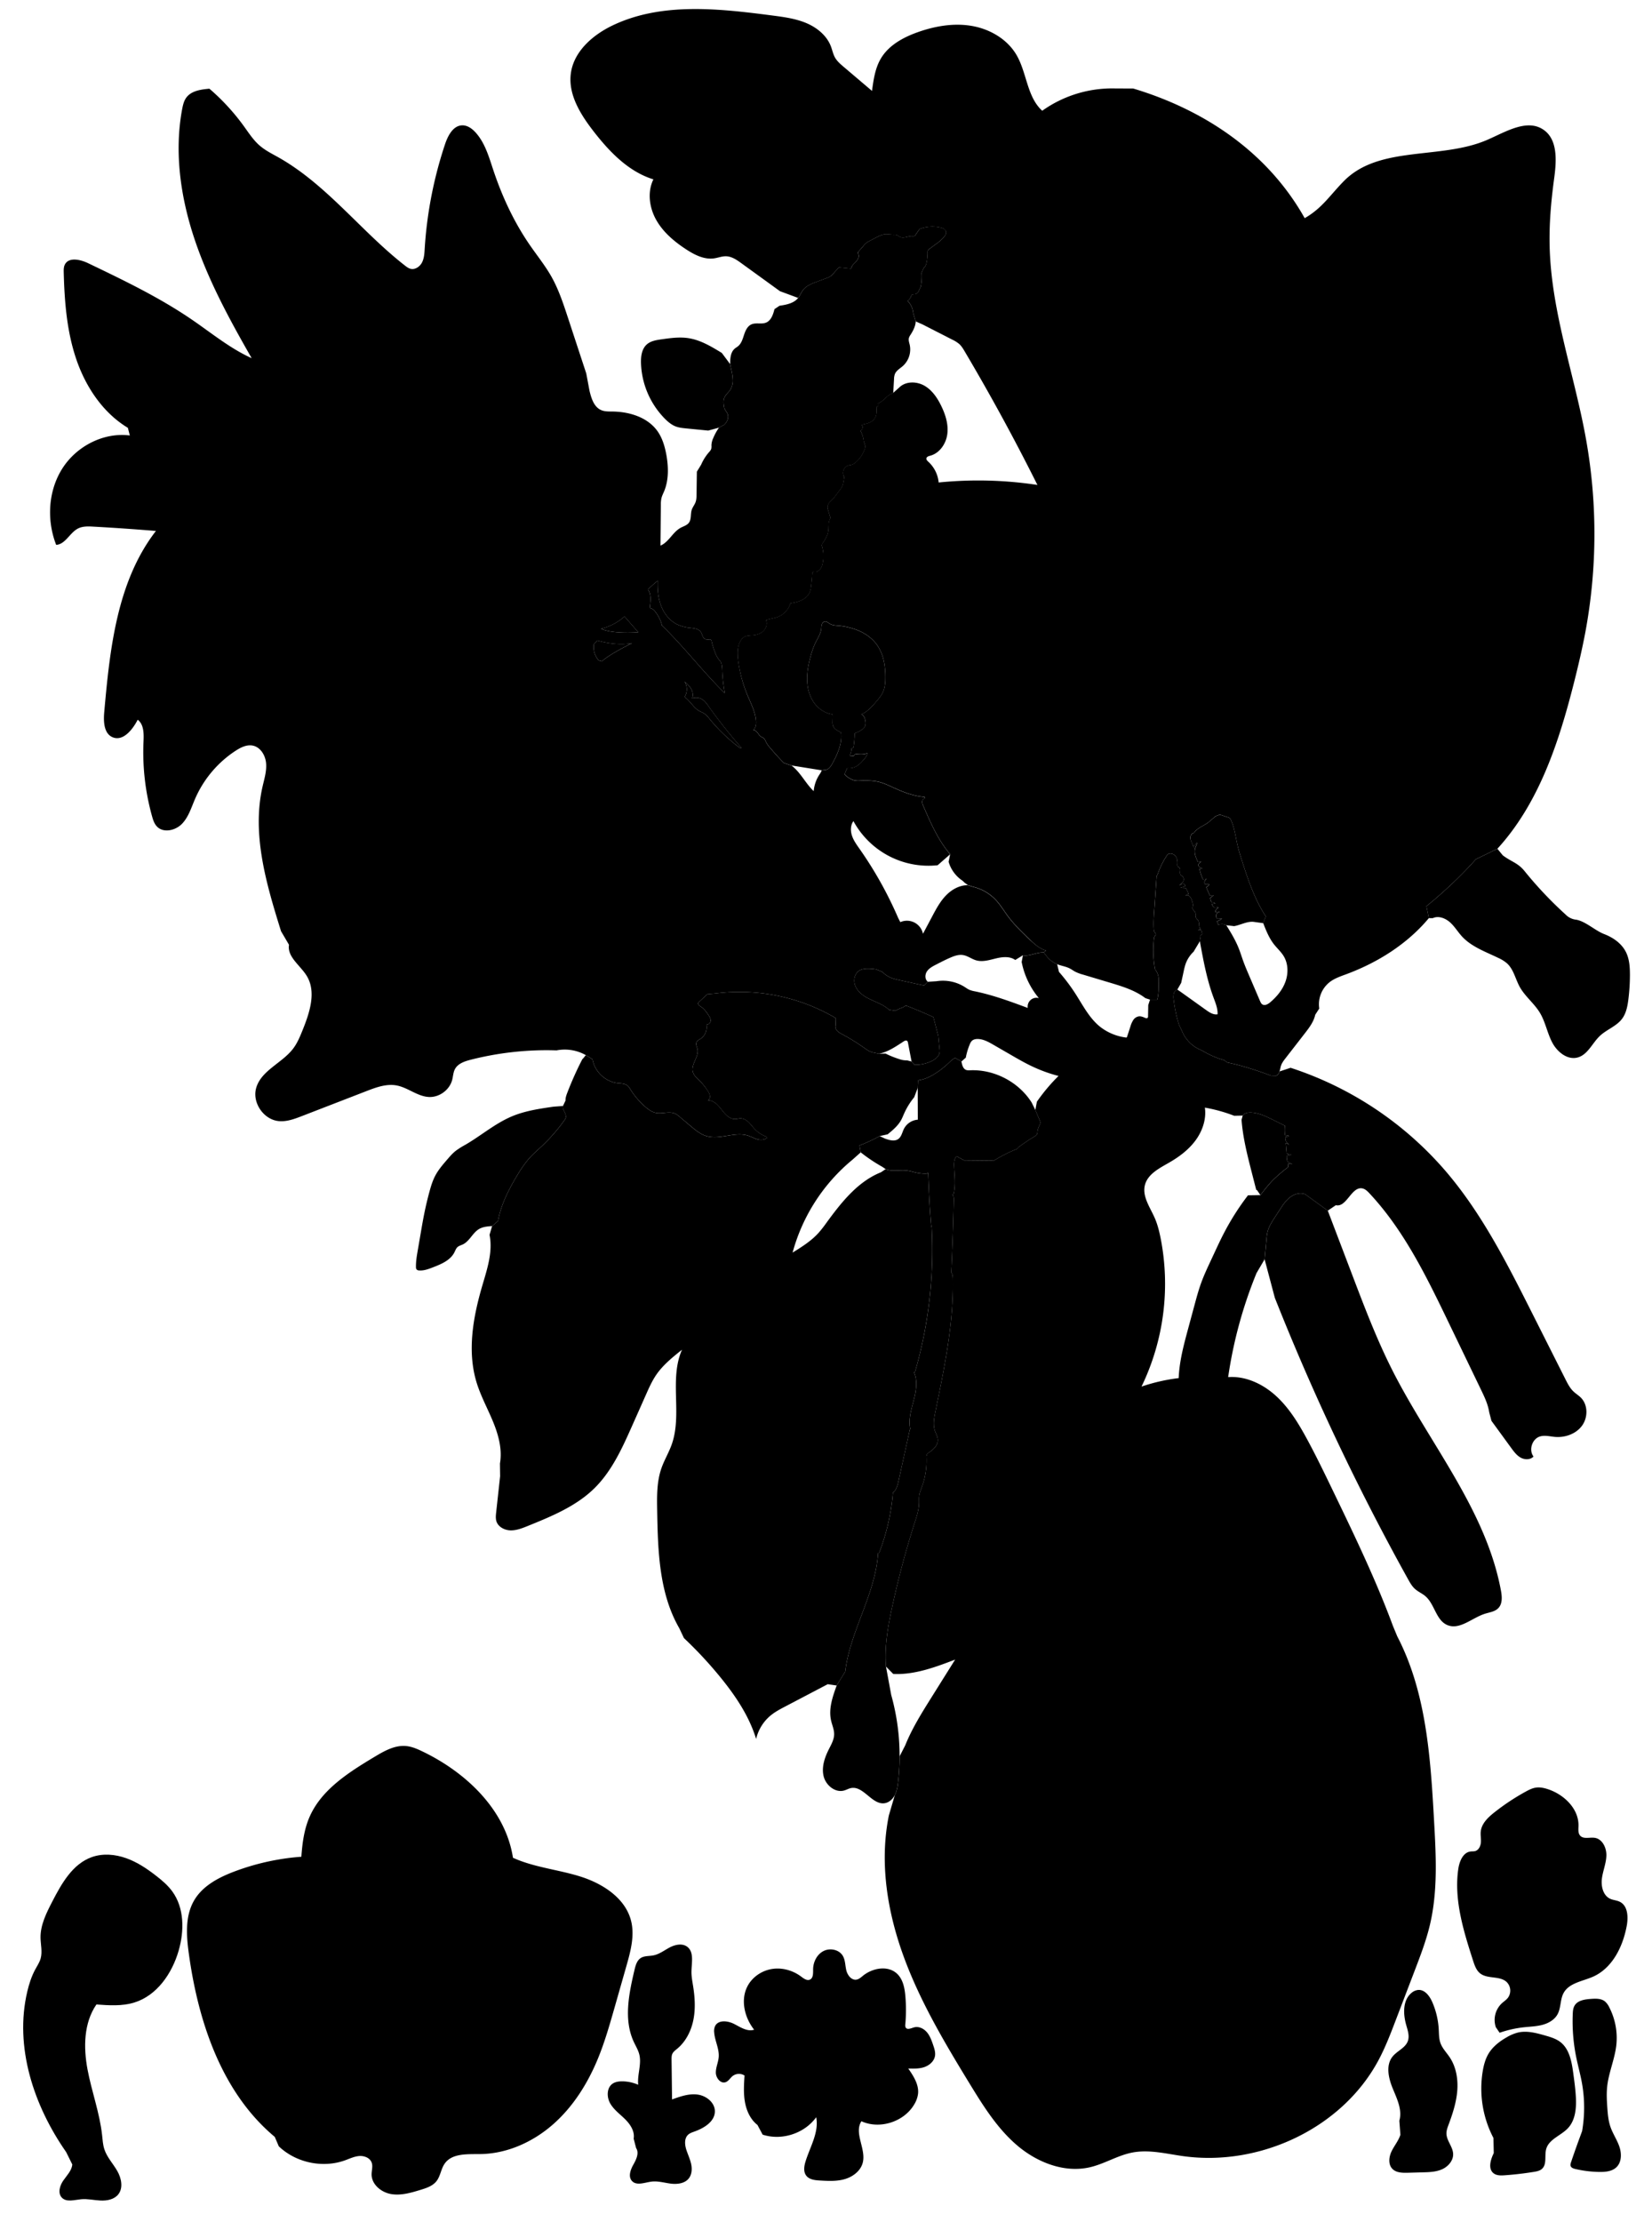 
<svg xmlns="http://www.w3.org/2000/svg" viewBox="0 0 2115 2843" id="illustration" preserveAspectRatio="xMidYMid meet">
    <title>Lauraceæ</title>
    <path data-name="1" data-official="Laurus nobilis" data-plain="Sweet Bay" data-loc="Italy" d="M1331.08,1433.53a7.88,7.88,0,0,1,.85,3.16,9.56,9.56,0,0,1-1.42,4,23.74,23.74,0,0,0-2.33,7.95,8.58,8.58,0,0,1-.63,3,7.47,7.47,0,0,1-3.1,2.72,217.94,217.94,0,0,0-21.29,14.36l-1,1.48a192.09,192.09,0,0,0-30,15.2l-2.25-.14-35.47-.35-9.75-5.36c-3.25,3.35-3.44,8.54-3.24,13.2.49,11.6,2.12,23.4-.47,34.72l-1.53,1.3c1.67,1.81,1.72,4.54,1.66,7q-1,45.4-3.14,90.77l-.52,1.38c2.14,2,2.38,5.24,2.44,8.17,1.23,57.42-10.92,114.18-22.33,170.47-1.63,8-3.22,16.47-.65,24.23,1.29,3.9,3.61,7.56,3.78,11.67.31,7.86-7.06,13.59-13.64,17.89l-1,3.09a98,98,0,0,1-5.74,39.2c-1.34,3.68-2.91,7.32-3.45,11.2-.44,3.16-.17,6.36-.25,9.55-.22,8.8-3,17.3-5.71,25.68q-16.95,52.92-28.68,107.34c-5.41,25.06-10,50.67-7.93,76.22L1141,2169a288.9,288.9,0,0,1,8.78,111.4c-.67,5.74-1.56,11.57-4.18,16.7s-7.32,9.54-13,10.4c-16.16,2.45-27.14-22.63-43.15-19.36-3,.62-5.73,2.24-8.69,3.09-11.48,3.26-23.5-6.69-26.31-18.28s1.28-23.75,6.66-34.4c3.08-6.11,6.69-12.32,6.81-19.16.1-6.1-2.6-11.86-3.94-17.81-3.36-15,2-30.34,7.2-44.75l10.92-17.75c6.36-52.22,38.78-99.07,42.05-151.57l1.41-.43a276.69,276.69,0,0,0,17.72-77.55l1.61-.81c3.37-4.12,4.62-9.54,5.76-14.74q7-32.12,14.09-64.22l.64-1.3c-2.53-12.16,1.31-24.6,4.42-36.63s5.38-25.25.07-36.48l1.55.43a560.81,560.81,0,0,0,21.4-185.08l-.6-2.17c-2.07-22.5-3-45.09-3.93-67.67l-1.87.93a50.66,50.66,0,0,1-12.47-1c-4.37-.9-8.62-2.37-13-2.9-9.07-1.09-18.75,1.76-27.12-1.86l-4.33-2.94a207.66,207.66,0,0,1-27.54-18.45l-1.59-8.81a214.66,214.66,0,0,0,25.83-12L1133,1457c5.65,2.06,12.44,4,17.25.39,3.94-3,4.8-8.39,7-12.8a21.74,21.74,0,0,1,17.79-11.77q-.07-20.28-.13-40.56l.51-9.86c8.4-.93,16.19-4.85,23.25-9.5A113.65,113.65,0,0,0,1214,1360.8c2.74-2.58,5.42-5.34,8.78-7.07l8.17,4.65c.68,4.31,2,9.38,6.08,10.84a13,13,0,0,0,5,.38c31.06-1.32,62.28,15.06,78.84,41.37l4.7,9.54Zm-610.32-18.24-12,.88c-18.06,2.6-36.35,5.27-53.18,12.31-21.51,9-39.49,24.62-59.64,36.35a107.92,107.92,0,0,0-12.2,7.63c-4.34,3.38-7.95,7.58-11.54,11.75-5.47,6.36-11,12.79-14.92,20.21-3.44,6.49-5.57,13.58-7.5,20.67q-3.81,14-6.67,28.21c-1.58,7.84-2.93,15.72-4.29,23.6s-2.7,15.75-4.06,23.63c-1.18,6.9-2.38,13.86-2.21,20.87a4.85,4.85,0,0,0,.84,3.13,4.55,4.55,0,0,0,3.18,1.21c6.11.47,12.06-1.77,17.77-4,10.69-4.12,22.31-9,27.47-19.27,1.15-2.28,2-4.83,3.86-6.56s4.51-2.35,6.83-3.45c8.76-4.17,12.61-15,21-19.83,4.94-2.84,10.84-3.29,16.53-3.67l7.57-6.51c3.58-20,12.77-38.45,23.06-55.92,5.3-9,11-17.86,18-25.54,4.68-5.07,9.92-9.58,15-14.31a224.79,224.79,0,0,0,28.57-32.66,11.43,11.43,0,0,0,2.07-3.89C725.54,1425.1,719.88,1420.42,720.76,1415.29Zm618.54-199-3.07,2.51c-9-.5-17.76,5.16-26.67,3.65l-9.77,6c-6.88-5-16.4-4-24.69-2s-16.95,4.8-25.17,2.5c-6-1.68-11.18-6-17.36-6.86-5.3-.76-10.62,1.11-15.55,3.22-6.4,2.74-12.59,5.93-18.77,9.12-4.34,2.24-8.88,4.64-11.57,8.72s-2.69,10.36,1.29,13.19l-4.77,4.82-32-7a66.74,66.74,0,0,1-9.67-2.64,33.2,33.2,0,0,1-12-7.94l-7.87-3.12a61.2,61.2,0,0,0-10-.91c-4,0-8.25.4-11.64,2.59-5.31,3.41-7.33,10.62-5.84,16.75s5.92,11.2,11.06,14.85,11,6.07,16.8,8.65,11.51,5.43,16.13,9.73l7.86,1.3,6.48-3.06a20.52,20.52,0,0,0,5.42-2.45,4.47,4.47,0,0,1,1.95-.88,4,4,0,0,1,1.69.39q16.92,6.57,33.43,14.15l6.22,23.94,1.59,16.36a19.64,19.64,0,0,1,.06,5.08c-.86,5.23-5.7,8.85-10.51,11.09a49.21,49.21,0,0,1-21.55,4.58l-3.77-4.26-4.56-23.87a4,4,0,0,0-1.14-2.52c-1.29-1-3.16-.14-4.53.76-9.87,6.43-19.85,13.37-31.4,15.67l-7.81-1.63c-4.17-.78-7.72-3.4-11.18-5.86a258.81,258.81,0,0,0-28.26-17.48,23.21,23.21,0,0,1-6.4-4.35c-1.76-1.91-2.82-4.68-2-7.14l.27-9.12a243.45,243.45,0,0,0-154.21-31.51l-10.16.89-10.42,9.61a4.31,4.31,0,0,0-1.28,1.64c-.69,2,1.61,3.62,3.38,4.78,4,2.62,6.94,6.64,9.62,10.64,1.41,2.1,2.84,4.38,2.87,6.92s-2,5.26-4.49,5l-1,.93a17.29,17.29,0,0,1-7.06,17.3c-2.21,1.51-5,2.74-5.8,5.29s.74,5.13,1.39,7.7c2.51,9.94-8.47,19.65-5.87,29.56,1.36,5.18,6,8.65,9.79,12.44a80.67,80.67,0,0,1,9.34,11.87c2.21,3.25,4.28,7.88,1.58,10.73l-1.23,1.54c7.34-.32,13,6.09,17.46,11.91s10.14,12.24,17.48,11.9c2.17-.1,4.28-.81,6.46-.85,4-.08,7.68,2.13,10.57,4.88s5.17,6.06,7.92,8.94a37.63,37.63,0,0,0,14.57,9.46l.94,1.71c-3.23,2.85-8.12,2.93-12.26,1.76s-7.93-3.39-12-4.69c-17-5.39-35.84,5.62-52.94.64-7.86-2.28-14.36-7.7-20.61-13L870,1429a26.32,26.32,0,0,0-5.37-3.81c-7.54-3.64-16.6.47-24.81-1.13-5.23-1-9.72-4.28-13.73-7.78a99.68,99.68,0,0,1-19-22.26,19.25,19.25,0,0,0-3.73-4.84c-3.39-2.81-8.23-2.66-12.6-3.16-15.76-1.79-29.55-14.89-32.15-30.54l-8.6-5.26a54.65,54.65,0,0,0-37.42-6.09l-7.79-.19a394.5,394.5,0,0,0-102.11,12.15c-7.86,2-16.5,4.9-20.27,12.08-2.19,4.19-2.3,9.11-3.49,13.69-3.34,12.84-16.34,22.47-29.61,21.92-14.8-.62-27.05-12.09-41.62-14.78-13-2.41-26.21,2.46-38.58,7.25l-82.39,31.88c-9.54,3.69-19.51,7.45-29.7,6.52-19.55-1.77-34.54-23.75-29-42.6,6.55-22.45,33.38-31.7,47.43-50.4,5.31-7.06,8.67-15.36,12-23.55,9-22.34,17.79-48.76,5.23-69.31-8.21-13.45-25.22-24.24-22.71-39.8l-10.17-17.32c-18.77-60.2-37.72-123.88-23.63-185.33,2.26-9.84,5.37-19.74,4.46-29.79s-7.18-20.5-17.07-22.45c-7.69-1.52-15.37,2.33-21.93,6.61a140.27,140.27,0,0,0-52,61.81c-4.77,11.08-8.33,23.18-16.76,31.81s-24,12-32.17,3.09c-3.27-3.54-4.78-8.33-6.08-13a304.67,304.67,0,0,1-10.9-95.28c.45-10.11.63-22-7.44-28.14-6.6,12.93-19,28.17-32.32,22.33-10.94-4.8-11.6-19.82-10.55-31.73,7.22-81.32,16.28-167.55,66.2-232.15q-40-3.33-80.12-5.54c-6.6-.37-13.56-.64-19.47,2.32-10.68,5.36-16.2,20.3-28.12,21-12.31-31.56-10.3-69,7.84-97.62s52.86-46.67,86.46-42.34l-2.52-9.8c-32.06-19.34-54.05-52.51-66.1-88s-15-73.3-16-110.73c-.08-3.43-.12-7,1.41-10.1,4.94-10,19.82-6.63,29.85-1.82,45.62,21.88,91.44,43.87,133.17,72.45,25,17.1,48.61,36.64,76.19,49.09-28-48.86-55.15-98.65-73.05-152.06s-26.28-111-16-166.41c1-5.2,2.16-10.55,5.26-14.84,6.44-8.88,18.75-10.58,29.68-11.54a278.82,278.82,0,0,1,44.14,48c6.33,8.75,12.26,18,20.46,25,7.06,6.06,15.51,10.22,23.63,14.79,62.14,35,106,94.88,162.27,138.66,2.13,1.66,4.36,3.33,7,4,5.81,1.47,11.85-2.66,14.64-8s3.1-11.51,3.47-17.49a525.37,525.37,0,0,1,26-133.75c3.7-11.09,10.34-24,22-24.32,6.74-.17,12.75,4.23,17.26,9.24,11.92,13.21,16.93,31,22.56,47.91,11.32,34,26.58,66.78,46.94,96.25,9.19,13.31,19.42,26,27.38,40,9.35,16.57,15.35,34.78,21.29,52.85q11.73,35.66,23.44,71.29L754.71,500c2.33,9.72,5.7,20.74,14.85,24.76,4.58,2,9.76,1.8,14.76,1.86,21.44.28,44.3,7.21,57,24.51,6.78,9.27,10,20.66,12,32,2.57,15.22,2.86,31.34-3.08,45.59-1.23,2.94-2.72,5.8-3.45,8.9a37.45,37.45,0,0,0-.71,8.46q-.27,26.05-.52,52.11c10.67-4.42,15.63-17.21,25.77-22.74,3.65-2,8-3.11,10.56-6.41,3.5-4.58,1.92-11.21,3.73-16.67,1.13-3.44,3.59-6.3,4.85-9.7,1.19-3.21,1.25-6.72,1.3-10.15l.39-28.94,5.52-9a61.63,61.63,0,0,1,10.09-16,11.94,11.94,0,0,0,2.86-4.34,17.34,17.34,0,0,0,.2-4.56,24.11,24.11,0,0,1,2.22-8.89,71.64,71.64,0,0,1,7.46-13.6l4.65-2.57a5.15,5.15,0,0,0,2.66-1.68,14.93,14.93,0,0,0,4.17-7.84,10.32,10.32,0,0,0-2.22-8.44l-2.33-3.84c-1-4.86-1.93-10.12.21-14.59,1.64-3.44,4.88-5.84,7-9a22.58,22.58,0,0,0,3.53-13.17,67.44,67.44,0,0,0-2.07-13.67l-1.33-6.54c0-7.09.49-15.12,5.88-19.72,1.35-1.14,2.93-2,4.29-3.12,4.31-3.55,5.91-9.32,7.66-14.62s4.29-11,9.38-13.26c5.8-2.61,12.92.12,18.81-2.31,6.5-2.68,9-10.41,10.76-17.23l6.41-4.32c8.79-1.32,18.45-3.12,23.95-10.1,2.43-3.07,3.78-6.86,6.15-10,4.23-5.54,11.11-8.22,17.65-10.65l12.1-4.5a22.59,22.59,0,0,0,6.15-3,24.67,24.67,0,0,0,3.55-3.67c2.14-2.49,4.38-4.9,6.72-7.2l15.31,1.61a12.77,12.77,0,0,1,3.54-6.05,40,40,0,0,0,4.68-5.32,7.93,7.93,0,0,0,1.24-6.75l-.49-3,6.71-7.75a29.86,29.86,0,0,1,4.26-4.3,30.21,30.21,0,0,1,4.28-2.55l7.07-3.7c5-2.6,10.36-5.28,15.92-4.5l7.86.59a7,7,0,0,1,4.5.72c1,.54,1.86,1.33,2.87,1.86,2.38,1.27,5.28,1,7.92.43s5.28-1.45,8-1.3a5.27,5.27,0,0,0,3-.27,4.2,4.2,0,0,0,1.24-1.34l4-5.81,1.61-1.9a46.51,46.51,0,0,1,26-1.8c3.2.7,6.81,2.26,7.46,5.46.53,2.63-1.22,5.13-3,7.12a57.12,57.12,0,0,1-10.46,9.11l-3.69,2.68-4.5,3.41a4.26,4.26,0,0,0-1.94,4.46,75.47,75.47,0,0,1-.87,10.4c-.55,3.51-1.51,7.27-4.32,9.44L1179.9,349a62.85,62.85,0,0,1-1.23,18.25l-2.48,5.17a6.45,6.45,0,0,1-5.41,4.17,6.14,6.14,0,0,0-3,.5,5,5,0,0,0-1.5,2.46,12.16,12.16,0,0,1-4.37,5.4,25.15,25.15,0,0,1,7.18,15.44l3.28,11c-.35,6.19-3.37,11.91-6.72,17.14a14.46,14.46,0,0,0-1.94,3.74c-.86,3,.31,6.08,1,9.09a28.5,28.5,0,0,1-8.71,26.91c-3.7,3.28-8.46,5.83-10.31,10.4a20.56,20.56,0,0,0-1.11,6.58q-.51,8.86-1,17.72l-3.54,1.57c-5.87,3.17-9.69,9.7-16,11.73a3.06,3.06,0,0,1-2,4.69c.43,5.17.6,10.8-2.4,15-3.43,4.84-9.84,6.29-15.67,7.39l-.44.71a4.61,4.61,0,0,1-1.45,6.78l-.21.86a33,33,0,0,1,4,12.78l2.26,7a40.23,40.23,0,0,1-12.7,20.35,13.66,13.66,0,0,1-5.13,3.05c-1.08.29-2.21.37-3.3.62a10,10,0,0,0-6,15.2l-1.59,8.61a21.18,21.18,0,0,1-4.69,8.47l-7,9.38c-1.84,2.09-4.09,3.82-5.83,6s-3,5.06-2.22,7.76l3.69,12.13c-3.48,4.75-2,11.35-3,17.17s-4.43,11-7.81,16l-.47,1.7a44.38,44.38,0,0,1,1.21,22.95,17.5,17.5,0,0,1-3.59,8.11c-2,2.23-5.19,3.58-8,2.68l-1.6.95q-.49,9-1.68,18a29.37,29.37,0,0,1-1.69,7.36c-1.91,4.6-6,8-10.49,10.19s-9.47,3.1-14.39,4l-.14.94a27,27,0,0,1-15.64,16.33,53.9,53.9,0,0,1-7.08,2l-7.79,1.82-.1,1.33c1.44,4.42-.25,9.48-3.54,12.78s-7.9,5-12.53,5.52c-4.25.49-8.86.14-12.48,2.43a13.61,13.61,0,0,0-4.07,4.3c-4.86,7.69-4.5,17.51-3.27,26.52A175.88,175.88,0,0,0,957,889.85c4.49,10.75,10.14,21.39,10.82,33,.22,3.71-.19,7.73-2.6,10.56l-.81.81c2.23.08,4.07,1.75,5.44,3.5s2.56,3.76,4.42,5c1.08.72,2.34,1.14,3.36,1.95,1.73,1.39,2.44,3.66,3.45,5.65a33.32,33.32,0,0,0,4.55,6.35q8.6,10.19,17.91,19.73l9.83,3.25c11.57,8.72,17.85,22.78,28.37,32.74a45.13,45.13,0,0,1,7-20.64c1.22-1.89,2.6-3.74,3.16-5.92l3.32-.51a8.48,8.48,0,0,0,6.46-2.55,23.5,23.5,0,0,0,4.08-5.86c6.64-12,12.51-25.4,11-39.08l-.52-.89a26.63,26.63,0,0,1-6.32-3.58,10.65,10.65,0,0,1-3.88-6,16.06,16.06,0,0,1-.18-3.4c0-3,.09-5.91.14-8.87l-.55-1c-10-1.39-18.88-7.92-24.35-16.41s-7.74-18.74-7.79-28.84,2-20.08,4.74-29.81a95.34,95.34,0,0,1,5.62-15.76c2.92-6.07,7-11.86,7.74-18.56a31.4,31.4,0,0,1,.71-5.42,5.23,5.23,0,0,1,3.55-3.82c2.58-.55,4.79,1.69,7.08,3,2.92,1.68,6.42,1.88,9.78,2.19a86.8,86.8,0,0,1,28.34,7.09c8.88,4.1,16.94,10.26,22.46,18.34,8,11.67,10.16,26.37,10.19,40.5,0,6.68-.46,13.55-3.34,19.57-1.91,4-4.8,7.44-7.65,10.83-5.6,6.64-11.49,13.5-19.45,17l-.58.14c3,.88,4.6,4.27,5.27,7.38.6,2.8.78,5.87-.56,8.4s-3.85,4-6.27,5.44a22,22,0,0,1-6.11,2.77l-.66.45a113,113,0,0,1-1.33,16.64,3.71,3.71,0,0,1-.72,2,1.3,1.3,0,0,1-1.86.15,23.49,23.49,0,0,1-2.26,9.24v.5l4.09.31a1.46,1.46,0,0,0,1-.15c.29-.21.38-.6.55-.93.74-1.43,2.75-1.43,4.35-1.27,4.14.4,8.46.45,12.29-1.16-.18,3-2.16,5.51-4.09,7.79-3.6,4.23-7.57,8.46-12.79,10.35a17.5,17.5,0,0,1-7.21,1,2.33,2.33,0,0,0-1.57.22,2.12,2.12,0,0,0-.64,1c-.48,1.11-1,2.22-1.45,3.34l-1.33,3.3a27.94,27.94,0,0,0,12.51,7.78l4,.5c9.6-.37,19.37-.73,28.65,1.76,5.69,1.53,11,4.09,16.4,6.53,13.07,6,26.68,11.43,41,12.47l.53,1.92c-1.93-.08-3.46,1.86-3.65,3.79a11.58,11.58,0,0,0,1.36,5.57c9.41,21.77,19,43.91,34.42,62l-16,14a109.38,109.38,0,0,1-107.8-56.47c-3.83,5.25-3.9,12.5-1.85,18.66s5.94,11.51,9.67,16.82a494.17,494.17,0,0,1,49.41,88.35l2.79,5.44a20.94,20.94,0,0,1,29,14.91l11.75-22.12c5-9.42,10.1-19,17.47-26.69s17.44-13.49,28.11-13.33l7.66,2.34a58.69,58.69,0,0,1,28.25,16.65c5.87,6.27,10.27,13.73,15.39,20.63,8.17,11,18.13,20.56,28,30C1324.57,1208.1,1331.08,1214.19,1339.3,1216.34ZM809.3,823c-21.39,4.13-44.63-3.37-44.63-3.37l-4.35,4.89a25.83,25.83,0,0,0,6,20.45l4.31,1.28S778.17,838.33,809.3,823Zm7.87-13.87-17.62-20.25a69.71,69.71,0,0,1-30,15.75C784.68,811.7,817.17,809.08,817.17,809.08Zm110.81,78-.22-1.22a200.4,200.4,0,0,1-3.16-28.8v-.57c-.19-2.57-.46-7.43-1.89-9.59a32.23,32.23,0,0,0-2.23-2.72,33.73,33.73,0,0,1-5.15-9.63,105.69,105.69,0,0,1-4.51-15l-1.12-1.36c-2.6.37-5.5.68-7.65-.84-2.83-2-3-6.1-5-8.9-2.8-3.89-8.26-4.42-13-5a51.71,51.71,0,0,1-16.86-4.33c-9.8-4.71-17-13.9-20.87-24.05s-4.77-21.24-4.37-32.1l-.27.45c-4.07,3.27-8,6.75-11.71,10.4l-.18.9c3.71,5.38,3.17,12.52,2.48,19-.11,1.11-.23,2.22-.35,3.34l.7,1.32c2.61.23,4.67,2.28,6.29,4.34a46.64,46.64,0,0,1,8.18,16l.11,1.42C875.76,827.59,899.69,859.47,928,887.11Zm21.13,69.68a673.22,673.22,0,0,1-42.41-53.57c-2.1-3-4.24-6-7.24-8A15,15,0,0,0,886,893.68c1.78-3.84.92-8.48-1.17-12.15s-5.28-6.57-8.42-9.41a18.69,18.69,0,0,1-.09,20l1.46.72c7.32,6.27,10.65,13.39,18.14,17.31,1.84,1,3.8,1.7,5.55,2.82,2.78,1.79,4.86,4.46,7,7a216.24,216.24,0,0,0,39.67,37.74Z"></path>
    <path data-name="1a" data-official="" data-plain="Pistil Flower" data-loc="" d="M1919.91,2601.25a140.07,140.07,0,0,1,30.91-7c8-.87,16.2-1.06,24-3.16s15.43-6.46,19.29-13.56c4.52-8.31,3.19-18.86,7.72-27.17,7.08-13,24.46-14.95,38-21,24.5-11.08,37.84-38.24,42.78-64.67,2.13-11.36,1.59-25.84-8.76-31-3.91-2-8.52-2.07-12.48-3.93-9-4.22-11.77-15.95-10.5-25.82s5.39-19.3,5.72-29.24-5-21.36-14.83-22.89c-6.43-1-14.36,2.06-18.71-2.78-2.92-3.25-2.25-8.2-2.15-12.57.46-21.68-18.21-39.86-38.76-46.76-5.22-1.75-10.78-3-16.21-2.08-4.47.73-8.57,2.84-12.54,5a288.59,288.59,0,0,0-40.07,26.51c-8.07,6.36-16.34,14.14-17.54,24.34-.55,4.71.5,9.47.14,14.19s-2.77,9.88-7.35,11.1c-1.84.5-3.79.28-5.68.5-9.93,1.14-14.55,12.85-15.95,22.75-5.59,39.46,6.78,79,19,117,1.94,6,4.13,12.41,9.11,16.31,9.45,7.39,24.85,2.8,33.74,10.86a15.52,15.52,0,0,1,1.82,20.22c-2.19,2.87-5.33,4.83-8,7.28a29.23,29.23,0,0,0-7.57,30.44Z"></path>
    <path data-name="1b" data-official="" data-plain="Stamen Flower" data-loc="" d="M969.74,2719.21c-9-7-14-18.05-16-29.24s-1.28-22.68-.54-34a13.25,13.25,0,0,0-15.29.69c-3.12,2.53-5.18,6.56-9,7.84-6.41,2.16-12.34-5.39-12.44-12.15s3.11-13.17,3.66-19.91c.87-10.74-5-20.91-5.81-31.65a15.39,15.39,0,0,1,1.25-8.23c4.17-8.11,16.29-6.72,24.4-2.54s16.85,10.14,25.51,7.3c-12.37-15.63-17.71-38.27-8.36-55.87,6.18-11.65,18.26-19.77,31.29-21.82s26.71,1.79,37.24,9.72c3.35,2.51,7.44,5.6,11.26,3.88,4.36-2,4.06-8.08,4.09-12.86,0-9.43,4.73-19.14,13.06-23.56s20.11-2.16,24.93,5.94c3.3,5.54,3,12.42,4.54,18.69s6.63,12.87,13,11.81c3.2-.54,5.73-2.89,8.26-4.93,12.33-10,31.88-13.54,43.53-2.77,7.81,7.21,9.94,18.59,10.82,29.18a208.63,208.63,0,0,1-.09,35.7,6.67,6.67,0,0,0,.53,4.2c2,3.21,6.85.84,10.5-.23,6-1.74,12.45,1.38,16.5,6.07s6.13,10.71,8.14,16.57c1.53,4.49,3.09,9.2,2.32,13.88-1.13,6.82-7.11,12-13.66,14.26s-13.63,2-20.54,1.84c6.71,9.7,13.73,20.53,12.51,32.26a34.1,34.1,0,0,1-4.62,13.21c-13,22.66-44.14,32.75-67.91,22-9.75,15.18,6.13,35.32,1.78,52.83-2.61,10.49-12.32,18-22.68,21.11s-21.42,2.5-32.21,1.89c-6.39-.36-13.63-1.14-17.51-6.24s-2.72-12.24-.84-18.31c5.83-18.74,17.34-37.21,13.61-56.47-15,20.86-44.15,30.33-68.59,22.31Z"></path>
    <path data-name="1c" data-official="" data-plain="Stamen" data-loc="" d="M2025.52,2727.08a176.61,176.61,0,0,0-.23-61.57c-2-11-5-21.74-7.25-32.67a230.79,230.79,0,0,1-4.5-55.5c.14-3.66.42-7.46,2.23-10.64,3.93-6.92,13.16-8.23,21.09-8.78,6.12-.42,12.86-.67,17.71,3.09a22.14,22.14,0,0,1,5.64,7.53,85.5,85.5,0,0,1,9.06,48.92c-2.05,17.8-9.68,34.61-11.63,52.42-1,9.14-.48,18.38.17,27.55.59,8.1,1.29,16.29,3.92,24,3,8.86,8.51,16.73,11.52,25.6s2.95,19.85-3.82,26.32c-5.54,5.29-13.9,6.09-21.56,6a144.32,144.32,0,0,1-31-3.77c-2.45-.57-5.25-1.53-6.05-3.91-.51-1.55,0-3.23.53-4.78q5.34-15.81,11.11-31.48Z"></path>
    <path data-name="1d" data-official="" data-plain="Section of Seed" data-loc="" d="M1912,2735.88a136.4,136.4,0,0,1-13.71-85.45c1.3-7.75,3.33-15.51,7.34-22.27,5.42-9.1,14.1-15.82,23.3-21.08a54.11,54.11,0,0,1,14.68-6.17c11.39-2.59,23.2.62,34.43,3.81,6.81,1.93,13.8,4,19.44,8.24,11.82,9,14.71,25.3,16.71,40,1.4,10.26,2.8,20.53,3.35,30.87.74,13.93-.59,29.21-10.08,39.43-8.88,9.57-24.23,14-27.86,26.56-2.48,8.61,1.18,19.67-5.51,25.63-2.8,2.49-6.7,3.24-10.4,3.83-12.37,2-24.84,3.46-37.34,4.35-4.89.35-10.27.47-14.14-2.54-7.4-5.75-3.92-17.44.2-25.86Z"></path>
    <path data-name="2" data-official="Cinnamonum javanicum" data-plain="Japanese Cinnamon" data-loc="Java" d="M851.15,535.76a106.28,106.28,0,0,1-30.51-71.15c-.25-8.63,1-18.19,7.49-23.9,5-4.41,12-5.52,18.6-6.46,11.5-1.64,23.2-3.27,34.68-1.51,15.49,2.38,29.32,10.73,42.69,18.9l10.65,14.25,1.33,6.54a67.44,67.44,0,0,1,2.07,13.67,22.58,22.58,0,0,1-3.53,13.17c-2.17,3.14-5.41,5.54-7,9-2.14,4.47-1.2,9.73-.21,14.59l2.33,3.84a10.32,10.32,0,0,1,2.22,8.44,14.93,14.93,0,0,1-4.17,7.84,5.15,5.15,0,0,1-2.66,1.68l-4.65,2.57L906.74,551l-28.18-2.76c-4.7-.47-9.47-.94-13.86-2.68C859.48,543.46,855.1,539.73,851.15,535.76Zm48.31,359.45A15,15,0,0,0,886,893.68c1.78-3.84.92-8.48-1.17-12.15s-5.28-6.57-8.42-9.41a18.69,18.69,0,0,1-.09,20l1.46.72c7.32,6.27,10.65,13.39,18.14,17.31,1.84,1,3.8,1.7,5.55,2.82,2.78,1.79,4.86,4.46,7,7a216.24,216.24,0,0,0,39.67,37.74l1.06-.91a673.22,673.22,0,0,1-42.41-53.57C904.6,900.27,902.46,897.23,899.46,895.21ZM764.67,819.58l-4.35,4.89a25.83,25.83,0,0,0,6,20.45l4.31,1.28s7.5-7.87,38.63-23.25C787.91,827.08,764.67,819.58,764.67,819.58Zm4.88-15c15.13,7.12,47.62,4.5,47.62,4.5l-17.62-20.25A69.71,69.71,0,0,1,769.55,804.58ZM928,887.11l-.22-1.22a200.4,200.4,0,0,1-3.16-28.8v-.57c-.19-2.57-.46-7.43-1.89-9.59a32.23,32.23,0,0,0-2.23-2.72,33.73,33.73,0,0,1-5.15-9.63,105.69,105.69,0,0,1-4.51-15l-1.12-1.36c-2.6.37-5.5.68-7.65-.84-2.83-2-3-6.1-5-8.9-2.8-3.89-8.26-4.42-13-5a51.71,51.71,0,0,1-16.86-4.33c-9.8-4.71-17-13.9-20.87-24.05s-4.77-21.24-4.37-32.1l-.27.45c-4.07,3.27-8,6.75-11.71,10.4l-.18.9c3.71,5.38,3.17,12.52,2.48,19-.11,1.11-.23,2.22-.35,3.34l.7,1.32c2.61.23,4.67,2.28,6.29,4.34a46.64,46.64,0,0,1,8.18,16l.11,1.42C875.76,827.59,899.69,859.47,928,887.11ZM2029.75,808.6c-4,21.23-8.9,42.26-14.18,63.2-19.43,77-44.89,155.65-98.49,214.3l-27.6,13.45c-29.53,33.46-63.28,60.06-63.28,60.06l3.13,15.29c-27.57,33-65.21,56.71-105.53,71.69-7.47,2.77-15.18,5.34-21.49,10.2a36.08,36.08,0,0,0-13.29,33.76l-5.18,8c-1.92,9-7.73,16.61-13.38,23.88q-12.24,15.78-24.49,31.54c-2.39,3.08-4.82,6.23-6,9.93-.76,2.33-1,4.81-1.78,7.14s-2.17,4.64-4.42,5.6l-6.65-.16s-27.56-11-55.69-16.87l-4.4-3a112.1,112.1,0,0,1-25.07-10.58l-4.47-2.37a44.33,44.33,0,0,1-23.32-22.2l-4.88-10.54a180.63,180.63,0,0,1-6.71-31.72,20.55,20.55,0,0,1,.08-7.42,7.52,7.52,0,0,1,4.61-5.47l3.77,2.54,33.08,23.64c4.37,3.12,9.39,6.41,14.68,5.47.38-7.41-2.61-14.5-5.18-21.45-8.59-23.23-13.06-47.74-17.5-72.1l1.06-6.19c-.53-.44-.14-1.33.4-1.76s1.25-.77,1.41-1.44a2.19,2.19,0,0,0-.11-1.1c-.37-1.37-.75-2.75-1.13-4.13l-4.12.66,3.34-1.89c-2.76-2.39-1.06-7.14-2.84-10.33-.88-1.59-2.57-2.67-3.19-4.38-.69-1.88.1-4.06-.6-5.93-.82-2.2-3.52-3.57-3.6-5.91a9.46,9.46,0,0,1,.43-2.33c.56-2.69-.47-5.43-1.47-8a11.92,11.92,0,0,0-3-5c-1.49-1.26-4-1.61-5.32-.21a7.07,7.07,0,0,1,4.53-2.48l-3-6.26a2.57,2.57,0,0,0-.88-1.19,2.65,2.65,0,0,0-1.25-.26l-5.59-.22,6.12-1.74c.61-1.58-1-3.31-2.71-3.38a6.39,6.39,0,0,0-4.43,2.17c.51-2.08,2.93-3,4.26-4.69a5.34,5.34,0,0,0-.85-7.25,13.15,13.15,0,0,1-2-1.53c-2.22-2.57.85-7.59-1.91-9.58a16.75,16.75,0,0,1-1.53-.92c-.93-.84-.82-2.3-.73-3.54.27-3.72-.36-7.71-2.81-10.51s-7.09-3.85-10-1.5l-2.77,4.41a93.41,93.41,0,0,0-9.25,19.57l-1.79,3.59-3.09,44.45c-.53,7.65-1.07,15.32-.57,23a8.64,8.64,0,0,0,1,4.21c.65,1,1.75,1.93,1.54,3.11-.13.75-.78,1.29-1.23,1.91a7.78,7.78,0,0,0-1.12,3.83,136.19,136.19,0,0,0,1.22,37.82l.4,1.26a19.46,19.46,0,0,1,4.39,13.57c.17,8.34.32,16.79-1.74,24.87l-9.29,0-5.87-1.89c-13.29-10.11-29.67-15.09-45.67-19.88l-34.29-10.27a52.34,52.34,0,0,1-10.19-3.84c-2.29-1.25-4.38-2.83-6.69-4-5.06-2.64-10.92-3.32-16.22-5.45a31.72,31.72,0,0,1-13.18-10l-4-5,3.07-2.51c-8.22-2.15-14.73-8.24-20.87-14.11-9.91-9.49-19.87-19-28-30-5.12-6.9-9.52-14.36-15.39-20.63a58.69,58.69,0,0,0-28.25-16.65l-7.66-2.34-4.43-3.31a21.46,21.46,0,0,0-4.2-3.56,44,44,0,0,1-16-22.92l2-9.75c-15.39-18-25-40.18-34.42-62a11.58,11.58,0,0,1-1.36-5.57c.19-1.93,1.72-3.87,3.65-3.79l-.53-1.92c-14.34-1-27.95-6.5-41-12.47-5.36-2.44-10.71-5-16.4-6.53-9.28-2.49-19.05-2.13-28.65-1.76l-4-.5a27.94,27.94,0,0,1-12.51-7.78l1.33-3.3c.48-1.12,1-2.23,1.45-3.34a2.12,2.12,0,0,1,.64-1,2.33,2.33,0,0,1,1.57-.22,17.5,17.5,0,0,0,7.21-1c5.22-1.89,9.19-6.12,12.79-10.35,1.93-2.28,3.91-4.81,4.09-7.79-3.83,1.61-8.15,1.56-12.29,1.16-1.6-.16-3.61-.16-4.35,1.27-.17.33-.26.72-.55.93a1.46,1.46,0,0,1-1,.15L1088,967v-.5a23.49,23.49,0,0,0,2.26-9.24,1.3,1.3,0,0,0,1.86-.15,3.71,3.71,0,0,0,.72-2,113,113,0,0,0,1.33-16.64l.66-.45a22,22,0,0,0,6.11-2.77c2.42-1.41,5-3,6.27-5.44s1.16-5.6.56-8.4c-.67-3.11-2.22-6.5-5.27-7.38l.58-.14c8-3.47,13.85-10.33,19.45-17,2.85-3.39,5.74-6.83,7.65-10.83,2.88-6,3.35-12.89,3.34-19.57,0-14.13-2.21-28.83-10.19-40.5-5.52-8.08-13.58-14.24-22.46-18.34a86.8,86.8,0,0,0-28.34-7.09c-3.36-.31-6.86-.51-9.78-2.19-2.29-1.3-4.5-3.54-7.08-3a5.23,5.23,0,0,0-3.55,3.82,31.4,31.4,0,0,0-.71,5.42c-.78,6.7-4.82,12.49-7.74,18.56a95.34,95.34,0,0,0-5.62,15.76c-2.7,9.73-4.78,19.72-4.74,29.81s2.33,20.36,7.79,28.84,14.35,15,24.35,16.41l.55,1c0,3-.09,5.91-.14,8.87a16.06,16.06,0,0,0,.18,3.4,10.65,10.65,0,0,0,3.88,6,26.63,26.63,0,0,0,6.32,3.58l.52.89c1.49,13.68-4.38,27-11,39.08a23.5,23.5,0,0,1-4.08,5.86,8.48,8.48,0,0,1-6.46,2.55l-3.32.51-38.5-6.18-9.83-3.25q-9.3-9.54-17.91-19.73a33.32,33.32,0,0,1-4.55-6.35c-1-2-1.72-4.26-3.45-5.65-1-.81-2.28-1.23-3.36-1.95-1.86-1.23-3-3.23-4.42-5s-3.21-3.42-5.44-3.5l.81-.81c2.41-2.83,2.82-6.85,2.6-10.56-.68-11.62-6.33-22.26-10.82-33A175.88,175.88,0,0,1,945.08,846c-1.23-9-1.59-18.83,3.27-26.52a13.61,13.61,0,0,1,4.07-4.3c3.62-2.29,8.23-1.94,12.48-2.43,4.63-.53,9.25-2.22,12.53-5.52s5-8.36,3.54-12.78l.1-1.33,7.79-1.82a53.9,53.9,0,0,0,7.08-2,27,27,0,0,0,15.64-16.33l.14-.94c4.92-.85,9.88-1.82,14.39-4s8.58-5.59,10.49-10.19a29.37,29.37,0,0,0,1.69-7.36q1.18-8.94,1.68-18l1.6-.95c2.85.9,6-.45,8-2.68a17.5,17.5,0,0,0,3.59-8.11,44.38,44.38,0,0,0-1.21-22.95l.47-1.7c3.38-4.93,6.85-10.07,7.81-16s-.5-12.42,3-17.17l-3.69-12.13c-.73-2.7.48-5.58,2.22-7.76s4-3.91,5.83-6l7-9.38a21.18,21.18,0,0,0,4.69-8.47l1.59-8.61a10,10,0,0,1,6-15.2c1.09-.25,2.22-.33,3.3-.62a13.66,13.66,0,0,0,5.13-3.05,40.23,40.23,0,0,0,12.7-20.35l-2.26-7a33,33,0,0,0-4-12.78l.21-.86a4.61,4.61,0,0,0,1.45-6.78l.44-.71c5.83-1.1,12.24-2.55,15.67-7.39,3-4.23,2.83-9.86,2.4-15a3.06,3.06,0,0,0,2-4.69c6.36-2,10.18-8.56,16-11.73l3.54-1.57,7.84-7c8.12-8.07,21.91-8,31.89-2.44S1200,509.06,1205,519.35c5.48,11.22,9.4,23.7,7.81,36.08s-9.8,24.49-21.85,27.73c-2,.53-4.4,1.19-4.85,3.18s1.22,3.47,2.62,4.75a41.05,41.05,0,0,1,13,26.33,503.47,503.47,0,0,1,126.44,3.15q-43.44-87-93.06-170.79c-2-3.43-4.11-6.9-7.06-9.58a40.36,40.36,0,0,0-8.95-5.61L1181,415.12l-8.62-3.81-3.28-11a25.15,25.15,0,0,0-7.18-15.44,12.16,12.16,0,0,0,4.37-5.4,5,5,0,0,1,1.5-2.46,6.14,6.14,0,0,1,3-.5,6.45,6.45,0,0,0,5.41-4.17l2.48-5.17A62.85,62.85,0,0,0,1179.9,349l2.45-5.81c2.81-2.17,3.77-5.93,4.32-9.44a75.47,75.47,0,0,0,.87-10.4,4.26,4.26,0,0,1,1.94-4.46l4.5-3.41,3.69-2.68a57.12,57.12,0,0,0,10.46-9.11c1.79-2,3.54-4.49,3-7.12-.65-3.2-4.26-4.76-7.46-5.46a46.51,46.51,0,0,0-26,1.8l-1.61,1.9-4,5.81a4.2,4.2,0,0,1-1.24,1.34,5.27,5.27,0,0,1-3,.27c-2.7-.15-5.34.72-8,1.3s-5.54.84-7.92-.43c-1-.53-1.87-1.32-2.87-1.86a7,7,0,0,0-4.5-.72l-7.86-.59c-5.56-.78-11,1.9-15.92,4.5l-7.07,3.7a30.21,30.21,0,0,0-4.28,2.55,29.86,29.86,0,0,0-4.26,4.3l-6.71,7.75.49,3a7.93,7.93,0,0,1-1.24,6.75,40,40,0,0,1-4.68,5.32,12.77,12.77,0,0,0-3.54,6.05l-15.31-1.61c-2.34,2.3-4.58,4.71-6.72,7.2a24.67,24.67,0,0,1-3.55,3.67,22.59,22.59,0,0,1-6.15,3l-12.1,4.5c-6.54,2.43-13.42,5.11-17.65,10.65-2.37,3.11-3.72,6.9-6.15,10l-23.26-8.63-49.37-35.76c-5.92-4.28-12.33-8.74-19.64-8.93-5.21-.14-10.21,1.94-15.37,2.68-12.66,1.81-25-4.52-35.71-11.5-15.12-9.88-29.41-21.87-38.3-37.6s-11.64-35.74-3.66-52c-32.12-9.92-56.69-35.68-77.23-62.29-16.47-21.35-32.07-46.66-28.45-73.38,3.81-28.15,28.15-49.28,53.79-61.48C847.14,2.65,920.18,10.92,988.76,19.83c14.76,1.92,29.73,3.9,43.45,9.67s26.27,15.94,31.57,29.85c1.81,4.75,2.76,9.87,5.26,14.3,2.64,4.69,6.83,8.28,10.94,11.77l36.42,30.93c1.94-14.39,4-29.22,11.48-41.68,10.16-17,28.84-27.06,47.53-33.64,22-7.76,45.88-11.83,68.91-7.83s45.15,16.84,57,37c13.41,22.89,13.37,53.72,33,71.53a154.44,154.44,0,0,1,93.38-28.55l23.14.1c92,27.65,172.45,82.09,219.5,165.89,22.33-12.67,32.29-29.33,50.34-47.6,45.38-45.94,124-26.89,183.23-52.52,23.56-10.18,50.9-27.51,72.11-13.05,18.49,12.59,16.77,39.81,13.76,62-4,29.29-6.62,58.84-5.8,88.39,2.31,84,32.19,164.49,46.83,247.22A687.92,687.92,0,0,1,2029.75,808.6Zm-386.16,415.15c-3.41-5.7-8.51-10.17-12.6-15.4-6.27-8-10.07-17.63-13.78-27.1l3.34-8.58c-13.8-21-22.55-46.23-30.14-70.15-2.17-6.82-4.34-13.66-6-20.63-2.56-10.88-3.84-22.17-8.34-32.39a7,7,0,0,0-1.52-2.42,7.54,7.54,0,0,0-2.81-1.38l-10.13-3.32-5.51,2.14-5.34,4.65c-1.61,1.4-3.22,2.8-5,4-4.94,3.52-10.87,5.71-15.1,10l-2.33,2.8c-3.53.35-5,5-4,8.45s3.2,6.44,3.76,10a15.46,15.46,0,0,1,4.4-6.1c-.3,2.59-1.78,4.89-2.48,7.4-1.63,5.86,1.08,12,3.73,17.43l4.26-.52c-1.77,1-3.77,2.35-3.76,4.37,0,2.51,3,3.75,5.46,4.33a10.16,10.16,0,0,0-4,.62,62.59,62.59,0,0,0,4.45,13.47l5.24-.74c-2.94.56-4.38,4.76-2.41,7a19.16,19.16,0,0,1,5.4.08,13.44,13.44,0,0,1-4.1,3.59l4.78,11.07a7.58,7.58,0,0,1,4.81-.79,28.81,28.81,0,0,0-5,4c1.59,1,.91,3.9,2.52,4.87a5.55,5.55,0,0,0,2.35.4c.8.09,1.72.59,1.7,1.39l-4.14.31c.84,2.49,2.6,5.53,5.17,5,1.2-.27,2.82-1.18,3.37-.08-2.15,1.36-4.62,3.74-3.44,6a7.77,7.77,0,0,1,5.34-.87,5.4,5.4,0,0,0-3.21,9.2l6-.54a17.55,17.55,0,0,1-6.64,3.63,12.75,12.75,0,0,1,1.65,4.56,12.48,12.48,0,0,1,7-.82L1570,1184c6,9.58,11.86,19.32,16,29.82,2.27,5.7,4,11.59,6.15,17.35,1.87,5.1,4,10.09,6.14,15.08l5.34,12.47q4.75,11.07,9.49,22.14c.72,1.67,1.51,3.43,3,4.42,3.16,2.06,7.27-.28,10.14-2.71,8.49-7.19,15.82-16.09,19.53-26.56S1649.29,1233.3,1643.59,1223.75ZM1630.78,1509a203.78,203.78,0,0,1,18.23-15.45l.27-1.43c-.14-.88-.29-1.76-.43-2.65l5.67.36-5-2.57a3.17,3.17,0,0,1-1-.72,3,3,0,0,1-.58-1.35,23.54,23.54,0,0,1-.62-6.2l6.17-1.45-4.58-.86a2.24,2.24,0,0,1-1.4-.63,2.27,2.27,0,0,1-.36-1.23q-.55-6-1.09-12.06a5.21,5.21,0,0,1,3.74,2.15c.37-1-.91-1.81-1.78-2.48-2.16-1.65-2.44-4.74-2.42-7.46a14.37,14.37,0,0,0,4.66-1.45,11.52,11.52,0,0,0-5-.84,43.08,43.08,0,0,1-.25-11.4l.11-.7-15.48-7.65c-8.85-4.38-18-8.85-27.89-9.3-4-.19-8.55.61-10.77,3.93l-1.47,5.43c1.73,23,7.48,45.49,13.21,67.84q2.83,11.09,5.68,22.17c.34,0,.58-.4.46-.7l4.8,7C1619,1522.29,1624.48,1515.26,1630.78,1509Zm151.74,244.33c-19.74-39-35.33-79.92-50.88-120.77l-31.71-83.3-28.88-21c-6.39-2.58-13.9-.4-19.38,3.77s-9.33,10.07-13.08,15.85l-6.51,10c-3.81,5.88-7.68,11.89-9.33,18.69a63.49,63.49,0,0,0-1.26,8.91q-1.21,13-2.44,26.06l13.06,49.19a3078.43,3078.43,0,0,0,170.56,360.09c2.49,4.48,5.06,9.05,8.88,12.48,4,3.62,9.23,5.75,13.35,9.29,11.88,10.19,13.5,30.6,27.86,36.84,15.85,6.9,31.65-9,48.11-14.29,6-1.94,12.91-2.67,17.33-7.22,5.59-5.74,4.82-15,3.34-22.83C1902.19,1931.65,1830.06,1847.27,1782.52,1753.35Z"></path>
    <path data-name="2a" data-official="" data-plain="Pistil" data-loc="" d="M1791.52,2713.78c4-13.75-3-28-8.43-41.19s-9.21-29.68-.26-40.85c5.88-7.34,16.38-11,19.58-19.84,2.35-6.51-.12-13.63-2-20.28-4.08-14.12-4.74-31.6,6.43-41.16a15.5,15.5,0,0,1,9-4c8.42-.48,14.51,7.85,17.87,15.57a101.36,101.36,0,0,1,8.24,34.51c.36,6,.19,12.25,2.24,17.94,2.46,6.84,7.82,12.16,11.85,18.22,8.27,12.42,10.82,28,9.63,42.88s-5.88,29.24-11.09,43.23c-1.35,3.64-2.77,7.38-2.74,11.27.07,9.25,8.18,16.91,8.56,26.16.34,8.53-6.25,16.12-14,19.63s-16.58,3.8-25.11,4l-19,.53c-7,.19-14.84,0-19.69-5-5.57-5.74-4.47-15.28-1-22.48s8.87-13.49,11.28-21.11Z"></path>
    <path data-name="3" data-official="Persea gratissima" data-plain="Avocado Pear" data-loc="West Indies" d="M1524.36,1074.51c-.91-3.44.51-8.1,4-8.45l2.33-2.8c4.23-4.34,10.16-6.53,15.1-10,1.74-1.24,3.35-2.64,5-4l5.34-4.65,5.51-2.14,10.13,3.32a7.54,7.54,0,0,1,2.81,1.38,7,7,0,0,1,1.52,2.42c4.5,10.22,5.78,21.51,8.34,32.39,1.63,7,3.8,13.81,6,20.63,7.59,23.92,16.34,49.19,30.14,70.15l-3.34,8.58-11.16-1.52c-8.81-1.48-17.23,3.76-26,5.33L1570,1184l-3.36-1.25a12.48,12.48,0,0,0-7,.82,12.75,12.75,0,0,0-1.65-4.56,17.55,17.55,0,0,0,6.64-3.63l-6,.54a5.4,5.4,0,0,1,3.21-9.2,7.77,7.77,0,0,0-5.34.87c-1.18-2.26,1.29-4.64,3.44-6-.55-1.1-2.17-.19-3.37.08-2.57.58-4.33-2.46-5.17-5l4.14-.31c0-.8-.9-1.3-1.7-1.39a5.55,5.55,0,0,1-2.35-.4c-1.61-1-.93-3.86-2.52-4.87a28.81,28.81,0,0,1,5-4,7.58,7.58,0,0,0-4.81.79l-4.78-11.07a13.44,13.44,0,0,0,4.1-3.59,19.16,19.16,0,0,0-5.4-.08c-2-2.25-.53-6.45,2.41-7l-5.24.74a62.59,62.59,0,0,1-4.45-13.47,10.16,10.16,0,0,1,4-.62c-2.45-.58-5.44-1.82-5.46-4.33,0-2,2-3.39,3.76-4.37l-4.26.52c-2.65-5.47-5.36-11.57-3.73-17.43.7-2.51,2.18-4.81,2.48-7.4a15.46,15.46,0,0,0-4.4,6.1C1527.56,1081,1525.27,1078,1524.36,1074.51Zm499.71,714.15c9.13,9.3,9,25.44,1.24,35.9s-21.67,15.32-34.65,14.18c-6.39-.57-13-2.4-19.09-.53-10.08,3.08-14.65,17.29-8.25,25.66-4,4.35-11.13,4.29-16.3,1.48s-8.8-7.72-12.27-12.47l-25.29-34.68-2.88-11c-1.55-10.22-6.09-19.69-10.58-29l-41.56-86.2c-28.14-58.35-56.94-117.69-101.23-165-2.54-2.71-5.36-5.51-9-6.24-14-2.81-20.1,24.72-34,21.49l-10.32,7-28.88-21c-6.39-2.58-13.9-.4-19.38,3.77s-9.33,10.07-13.08,15.85l-6.51,10c-3.81,5.88-7.68,11.89-9.33,18.69a63.49,63.49,0,0,0-1.26,8.91q-1.21,13-2.44,26.06l-10.3,17.52a565,565,0,0,0-36.34,133.19c22.59-1.64,44.77,8.94,61.46,24.26s28.61,35,39.43,54.94c11.78,21.7,22.52,44,33.25,66.19,27.42,56.84,54.89,113.79,76.82,173l5.54,13.37c37.35,71.85,42.61,155.5,47.13,236.36,2.49,44.37,4.91,89.48-5.32,132.73-4.72,20-12.06,39.17-19.38,58.33q-12.15,31.74-24.29,63.5c-6.55,17.15-13.13,34.34-21.71,50.57-46.37,87.71-152.33,137.3-250.59,123.63-21.54-3-43.37-8.69-64.75-4.65-18.89,3.57-35.7,14.47-54.43,18.84-32.68,7.62-67.43-6-93-27.66s-43.7-50.74-61.2-79.37c-31.94-52.26-63.47-105.28-84.47-162.81s-31.07-120.41-18.87-180.42l7.63-25.94c2.62-5.13,3.51-11,4.18-16.7a285.45,285.45,0,0,0,1.94-32.94l7.16-13.95c8.66-21.55,21.06-41.36,33.39-61.05l13.55-21.64,17-27.11c-25.52,9.75-51.95,19.65-79.24,18.38l-9.34-9.5c-2.06-25.55,2.52-51.16,7.93-76.22q11.7-54.33,28.68-107.34c2.68-8.38,5.49-16.88,5.71-25.68.08-3.19-.19-6.39.25-9.55.54-3.88,2.11-7.52,3.45-11.2a98,98,0,0,0,5.74-39.2l1-3.09c6.58-4.3,14-10,13.64-17.89-.17-4.11-2.49-7.77-3.78-11.67-2.57-7.76-1-16.21.65-24.23,11.41-56.29,23.56-113,22.33-170.47-.06-2.93-.3-6.18-2.44-8.17l.52-1.38q2.13-45.36,3.14-90.77c.06-2.46,0-5.19-1.66-7l1.53-1.3c2.59-11.32,1-23.12.47-34.72-.2-4.66,0-9.85,3.24-13.2l9.75,5.36,35.47.35,2.25.14a192.09,192.09,0,0,1,30-15.2l1-1.48a217.94,217.94,0,0,1,21.29-14.36,7.47,7.47,0,0,0,3.1-2.72,8.58,8.58,0,0,0,.63-3,23.74,23.74,0,0,1,2.33-7.95,9.56,9.56,0,0,0,1.42-4,7.88,7.88,0,0,0-.85-3.16l-5.55-13,2-10.72a233.23,233.23,0,0,1,27.67-32.91,192.18,192.18,0,0,1-34.74-12.72c-8.88-4.25-17.41-9.17-25.93-14.09l-22.81-13.17c-6.3-3.63-13-7.37-20.25-7.33-2.67,0-5.51.65-7.38,2.57a12.42,12.42,0,0,0-2.35,3.93,81.66,81.66,0,0,0-5.21,17.31l-5.57,5-8.17-4.65c-3.36,1.73-6,4.49-8.78,7.07a113.65,113.65,0,0,1-15.31,12.09c-7.06,4.65-14.85,8.57-23.25,9.5l-.51,9.86-4.52,11.9a91.41,91.41,0,0,0-12.91,20.89c-1.23,2.76-2.33,5.6-3.79,8.25-4.07,7.37-10.72,12.9-17.22,18.25l-10.29,2.29a214.66,214.66,0,0,1-25.83,12l1.59,8.81-10.43,9.3a232.83,232.83,0,0,0-76.79,119c11.76-7.32,23.67-14.78,33-25a155.3,155.3,0,0,0,10.3-13.1c19-26,40-52.81,69.94-64.75l5.85-4c8.37,3.62,18,.77,27.12,1.86,4.42.53,8.67,2,13,2.9a50.66,50.66,0,0,0,12.47,1l1.87-.93c.93,22.58,1.86,45.17,3.93,67.67l.6,2.17a560.81,560.81,0,0,1-21.4,185.08l-1.55-.43c5.31,11.23,3,24.45-.07,36.48s-7,24.47-4.42,36.63l-.64,1.3q-7,32.1-14.09,64.22c-1.14,5.2-2.39,10.62-5.76,14.74l-1.61.81a276.69,276.69,0,0,1-17.72,77.55l-1.41.43c-3.27,52.5-35.69,99.35-42.05,151.57l-10.92,17.75-11.46-1.66-54.26,28.45c-6.43,3.37-12.92,6.78-18.56,11.36a55.2,55.2,0,0,0-18.84,30.26c-8.93-29.36-26.47-55.36-45.88-79.14a520.53,520.53,0,0,0-46.52-49.94l-6-12.69c-25.82-44.71-27.39-98.88-28.29-150.51-.32-18.21-.57-36.87,5.42-54.07,3.66-10.5,9.53-20.11,13.24-30.59,13.66-38.59-3.46-83.76,13.16-121.18-12,9.58-24.2,19.36-32.9,32-5.39,7.85-9.29,16.61-13.16,25.31q-8.86,20-17.74,39.9c-12.74,28.66-26,58.05-48.33,80.06-23.52,23.15-55,36-85.58,48.39-7.1,2.86-14.46,5.77-22.1,5.52s-15.72-4.54-17.9-11.88c-1-3.5-.66-7.26-.26-10.89q2.55-23.27,5.09-46.52l-.22-16.3c3.15-18-1.83-36.39-8.75-53.27s-15.84-33-21.17-50.43c-12.3-40.29-4.42-83.91,7.47-124.33,6.19-21.08,13.53-43,9.12-64.55l3.3-11.18,7.57-6.51c3.58-20,12.77-38.45,23.06-55.92,5.3-9,11-17.86,18-25.54,4.68-5.07,9.92-9.58,15-14.31a224.79,224.79,0,0,0,28.57-32.66,11.43,11.43,0,0,0,2.07-3.89c1.19-5.06-4.47-9.74-3.59-14.87l3.29-6.94c-.15-3.52,1.09-6.93,2.36-10.22a429.94,429.94,0,0,1,18.8-42,2.71,2.71,0,0,1,1.06-1.29l3.76-4.6,8.6,5.26c2.6,15.65,16.39,28.75,32.15,30.54,4.37.5,9.21.35,12.6,3.16a19.25,19.25,0,0,1,3.73,4.84,99.68,99.68,0,0,0,19,22.26c4,3.5,8.5,6.76,13.73,7.78,8.21,1.6,17.27-2.51,24.81,1.13A26.32,26.32,0,0,1,870,1429l14,11.85c6.25,5.27,12.75,10.69,20.61,13,17.1,5,36-6,52.94-.64,4.1,1.3,7.88,3.52,12,4.69s9,1.09,12.26-1.76l-.94-1.71a37.63,37.63,0,0,1-14.57-9.46c-2.75-2.88-5-6.2-7.92-8.94s-6.59-5-10.57-4.88c-2.18,0-4.29.75-6.46.85-7.34.34-13-6.07-17.48-11.9s-10.12-12.23-17.46-11.91l1.23-1.54c2.7-2.85.63-7.48-1.58-10.73A80.67,80.67,0,0,0,896.8,1384c-3.78-3.79-8.43-7.26-9.79-12.44-2.6-9.91,8.38-19.62,5.87-29.56-.65-2.57-2.19-5.17-1.39-7.7s3.59-3.78,5.8-5.29a17.29,17.29,0,0,0,7.06-17.3l1-.93c2.52.23,4.52-2.5,4.49-5s-1.46-4.82-2.87-6.92c-2.68-4-5.58-8-9.62-10.64-1.77-1.16-4.07-2.78-3.38-4.78a4.31,4.31,0,0,1,1.28-1.64l10.42-9.61,10.16-.89A243.45,243.45,0,0,1,1070,1302.82l-.27,9.12c-.82,2.46.24,5.23,2,7.14a23.21,23.21,0,0,0,6.4,4.35,258.81,258.81,0,0,1,28.26,17.48c3.46,2.46,7,5.08,11.18,5.86l7.81,1.63,8.34-.2a116.82,116.82,0,0,0,17.55,7.07,27.35,27.35,0,0,0,10.14,1.64l5.6,1.45,3.77,4.26a49.21,49.21,0,0,0,21.55-4.58c4.81-2.24,9.65-5.86,10.51-11.09a19.64,19.64,0,0,0-.06-5.08l-1.59-16.36-6.22-23.94q-16.5-7.58-33.43-14.15a4,4,0,0,0-1.69-.39,4.47,4.47,0,0,0-1.95.88,20.52,20.52,0,0,1-5.42,2.45l-6.48,3.06-7.86-1.3c-4.62-4.3-10.38-7.14-16.13-9.73s-11.65-5-16.8-8.65-9.57-8.72-11.06-14.85.53-13.34,5.84-16.75c3.39-2.19,7.61-2.62,11.64-2.59a61.2,61.2,0,0,1,10,.91l7.87,3.12a33.2,33.2,0,0,0,12,7.94,66.74,66.74,0,0,0,9.67,2.64l32,7,4.77-4.82,11.08-.71a52.27,52.27,0,0,1,36.47,7.65,44,44,0,0,0,5.19,3.18,33.36,33.36,0,0,0,7.52,2.13c23.16,4.78,45.44,13,67.61,21.25a11.26,11.26,0,0,1,14.21-12.59A102.68,102.68,0,0,1,1308,1231l1.59-8.47c8.91,1.51,17.65-4.15,26.67-3.65l4,5a31.72,31.72,0,0,0,13.18,10l2.34,9.82a236.84,236.84,0,0,1,21.23,28.2c9.55,14.87,17.78,31.21,31.62,42.19a67.45,67.45,0,0,0,32.79,13.57,1.46,1.46,0,0,0,1-.11,1.54,1.54,0,0,0,.53-.86q2.12-6.49,4.25-13a31.44,31.44,0,0,1,3.66-8.34,10.58,10.58,0,0,1,7.44-4.8c2.65-.22,5.2.9,7.65,1.94,1,.45,2.41.85,3.23.06a3,3,0,0,0,.63-2.2q.14-7.1.26-14.2l2.27-6.93,9.29,0c2.06-8.08,1.91-16.53,1.74-24.87a19.46,19.46,0,0,0-4.39-13.57l-.4-1.26a136.19,136.19,0,0,1-1.22-37.82,7.78,7.78,0,0,1,1.12-3.83c.45-.62,1.1-1.16,1.23-1.91.21-1.18-.89-2.11-1.54-3.11a8.64,8.64,0,0,1-1-4.21c-.5-7.65,0-15.32.57-23l3.09-44.45,1.79-3.59a93.41,93.41,0,0,1,9.25-19.57l2.77-4.41c2.89-2.35,7.53-1.3,10,1.5s3.08,6.79,2.81,10.51c-.09,1.24-.2,2.7.73,3.54a16.75,16.75,0,0,0,1.53.92c2.76,2-.31,7,1.91,9.58a13.15,13.15,0,0,0,2,1.53,5.34,5.34,0,0,1,.85,7.25c-1.33,1.68-3.75,2.61-4.26,4.69a6.39,6.39,0,0,1,4.43-2.17c1.68.07,3.32,1.8,2.71,3.38l-6.12,1.74,5.59.22a2.65,2.65,0,0,1,1.25.26,2.57,2.57,0,0,1,.88,1.19l3,6.26a7.07,7.07,0,0,0-4.53,2.48c1.36-1.4,3.83-1.05,5.32.21a11.92,11.92,0,0,1,3,5c1,2.56,2,5.3,1.47,8a9.46,9.46,0,0,0-.43,2.33c.08,2.34,2.78,3.71,3.6,5.91.7,1.87-.09,4.05.6,5.93.62,1.71,2.31,2.79,3.19,4.38,1.78,3.19.08,7.94,2.84,10.33l-3.34,1.89,4.12-.66c.38,1.38.76,2.76,1.13,4.13a2.19,2.19,0,0,1,.11,1.1c-.16.67-.87,1-1.41,1.44s-.93,1.32-.4,1.76l-1.06,6.19-8.07,13.47a39.68,39.68,0,0,0-10.47,16.38,81,81,0,0,0-2.07,8.11l-3.34,15.39-4.9,8.55a7.52,7.52,0,0,0-4.61,5.47,20.55,20.55,0,0,0-.08,7.42,180.63,180.63,0,0,0,6.71,31.72l4.88,10.54a44.33,44.33,0,0,0,23.32,22.2l4.47,2.37a112.1,112.1,0,0,0,25.07,10.58l4.4,3c28.13,5.9,55.69,16.87,55.69,16.87l6.65.16c2.25-1,3.66-3.27,4.42-5.6l14.07-4.66a442.52,442.52,0,0,1,198.42,132.12c46.23,53.9,78.64,118,110.6,181.41l42.88,85.1c2.8,5.54,5.68,11.21,10.16,15.5C2017.35,1783.42,2021.08,1785.63,2024.07,1788.66Zm-369.55-298.81-5-2.57a3.17,3.17,0,0,1-1-.72,3,3,0,0,1-.58-1.35,23.54,23.54,0,0,1-.62-6.2l6.17-1.45-4.58-.86a2.24,2.24,0,0,1-1.4-.63,2.27,2.27,0,0,1-.36-1.23q-.55-6-1.09-12.06a5.21,5.21,0,0,1,3.74,2.15c.37-1-.91-1.81-1.78-2.48-2.16-1.65-2.44-4.74-2.42-7.46a14.37,14.37,0,0,0,4.66-1.45,11.52,11.52,0,0,0-5-.84,43.08,43.08,0,0,1-.25-11.4l.11-.7-15.48-7.65c-8.85-4.38-18-8.85-27.89-9.3-4-.19-8.55.61-10.77,3.93l-10.88.23a200.15,200.15,0,0,0-37.53-10.43c2.08,14.78-3.15,30-12,42s-21.13,21.12-34.07,28.55c-12.47,7.16-27.12,14.57-30.68,28.5-3.73,14.56,6.55,28.47,12.57,42.24,3.53,8.06,5.66,16.66,7.41,25.28a302,302,0,0,1-24.36,190.42,232.59,232.59,0,0,1,47.6-10.85c.81-21.38,6.42-42.26,12-62.92q4.08-15.13,8.17-30.25c2.67-9.9,5.35-19.81,8.89-29.44,3.36-9.15,7.49-18,11.61-26.83l5.86-12.57c3.42-7.34,6.85-14.68,10.54-21.88a327.17,327.17,0,0,1,31.66-50.06l15.9-.25c5.43-7,10.88-14,17.18-20.28a203.78,203.78,0,0,1,18.23-15.45l.27-1.43c-.14-.88-.29-1.76-.43-2.65Zm426.86-272c-5.59-10.82-16.32-18.21-27.69-22.57s-23.55-16.08-35.52-18.35a21.92,21.92,0,0,1-13.86-6.7,497.36,497.36,0,0,1-52.48-55.54c-8.63-10.68-17-11.86-27.89-20.17l-6.86-8.38-27.6,13.45c-29.53,33.46-63.28,60.06-63.28,60.06l3.13,15.29,5,0c7.21-3.41,16-.05,22,5.26s10.07,12.36,15.48,18.22c12.29,13.29,30.17,19.49,46.45,27.41a45.51,45.51,0,0,1,11.28,7.1c8.36,7.74,10.58,19.91,16.08,29.88,6.82,12.35,18.67,21.24,25.93,33.33,7,11.72,9.35,25.72,15.68,37.84s19.47,22.86,32.65,19.22c12.93-3.57,18.63-18.38,28.38-27.59,8.69-8.2,21.07-12.22,28.29-21.74,5.35-7,7.08-16.15,8.19-24.93a254.47,254.47,0,0,0,2-31.21C2086.75,1237.46,2086.07,1226.88,2081.38,1217.81Z"></path>
    <path data-name="3a" data-official="" data-plain="Stamen" data-loc="" d="M811.25,2736.74c1.6-9.21-4.16-18.11-10.79-24.71s-14.53-12.2-19.19-20.3-4.7-20,3-25.32c3.51-2.41,8-3,12.23-3a51.69,51.69,0,0,1,20.57,4.39c-1.33-12.93,4.53-26.14,1.41-38.76-1.42-5.73-4.61-10.84-7.09-16.2-13.21-28.48-6.2-61.77,1-92.3,1.32-5.54,3-11.59,7.69-14.77s11-2.43,16.64-3.58c7.65-1.55,14-6.67,20.94-10.25s15.94-5.45,22.17-.74c9,6.79,5.56,20.58,5.42,31.83-.08,6.28,1.16,12.49,2.14,18.69,2.25,14.24,3.14,28.87.32,43s-9.64,27.79-20.76,37c-2.33,1.92-4.92,3.75-6.18,6.49-1,2.23-1,4.78-1,7.24l.63,51.12c10.53-3.82,21.57-7.71,32.68-6.24s22.13,10.17,22.13,21.38c0,13.2-13.9,21.63-26.34,26-2.8,1-5.72,2-7.9,4-5.07,4.65-4.37,12.82-2.25,19.37,2,6.12,4.82,12,6.15,18.25s.9,13.38-3.12,18.39c-5.2,6.48-14.67,7.59-22.92,6.58s-16.46-3.6-24.7-2.57c-8.7,1.09-19.15,5.62-25.07-.85-5.09-5.56-1.84-14.43,1.86-21s7.65-14.85,3.45-21.1Z"></path>
    <path data-name="3b" data-official="" data-plain="Section of Fruit" data-loc="" d="M351.78,2734.5c-67.82-56.56-97.92-146.83-110-234.31-3.2-23.16-5-48.28,6.83-68.44,10.9-18.56,31.31-29.26,51.45-36.85A306.59,306.59,0,0,1,385.81,2376c1.24-17.13,3.45-34.47,10.2-50.26,15.16-35.52,50.27-57.63,83.37-77.51,12.48-7.5,26.09-15.27,40.58-13.89,7.25.69,14.08,3.65,20.65,6.8,56,26.81,106.67,74.8,116.11,136.17,27.3,12.43,58,15.06,86.57,24.11s57.48,27.65,64.69,56.78c4.71,19-.69,38.93-6.07,57.79l-15.12,53.05c-6.25,21.9-12.51,43.85-21.14,64.92-13,31.71-31.62,61.56-57.3,84.23s-58.82,37.76-93.07,38.28c-16.53.25-36.46-1.34-45.95,12.2-4.81,6.84-5.41,16.07-10.63,22.61-4.88,6.12-12.84,8.71-20.32,11-12.25,3.74-25.06,7.52-37.69,5.36s-24.9-12.25-24.95-25.07c0-5.12,1.84-10.43.08-15.24-2.2-6-9.41-8.81-15.79-8.36s-12.27,3.35-18.29,5.51c-28.62,10.31-62.79,3.09-84.8-17.92Z"></path>
    <path data-name="4a" data-official="Dehaasia media" data-plain="Fruit on enlarged Stalk" data-loc="Java" d="M84.7,2753.94c-41.57-59.46-66.43-134.67-49.8-205.3,2.32-9.85,5.44-19.59,10.27-28.48,2.5-4.6,5.47-9,6.87-14,2.39-8.56,0-17.64-.16-26.53-.19-16.39,7.52-31.71,15.05-46.28,11.94-23.09,26-48.13,50.51-56.86,14.16-5.05,30-3.68,44.18,1.38s26.81,13.58,38.66,22.82c7.44,5.81,14.71,12,20.27,19.64,15.54,21.29,15.48,50.57,8.16,75.89-8.42,29.16-27.8,57.37-56.79,66.34-15.56,4.81-32.25,3.68-48.49,2.49-16.28,23.66-16.67,54.9-11.39,83.13s15.56,55.49,18.66,84c.66,6.12,1,12.34,2.92,18.19,3.33,10.21,11.07,18.29,16.44,27.6s8,21.9,1.24,30.24c-5.23,6.42-14.38,8.12-22.65,7.73s-16.51-2.44-24.75-1.66c-8.55.81-18.69,4.13-24.66-2-5.54-5.71-2.78-15.37,1.76-21.9s10.74-12.61,11.59-20.52Z"></path>
</svg>
